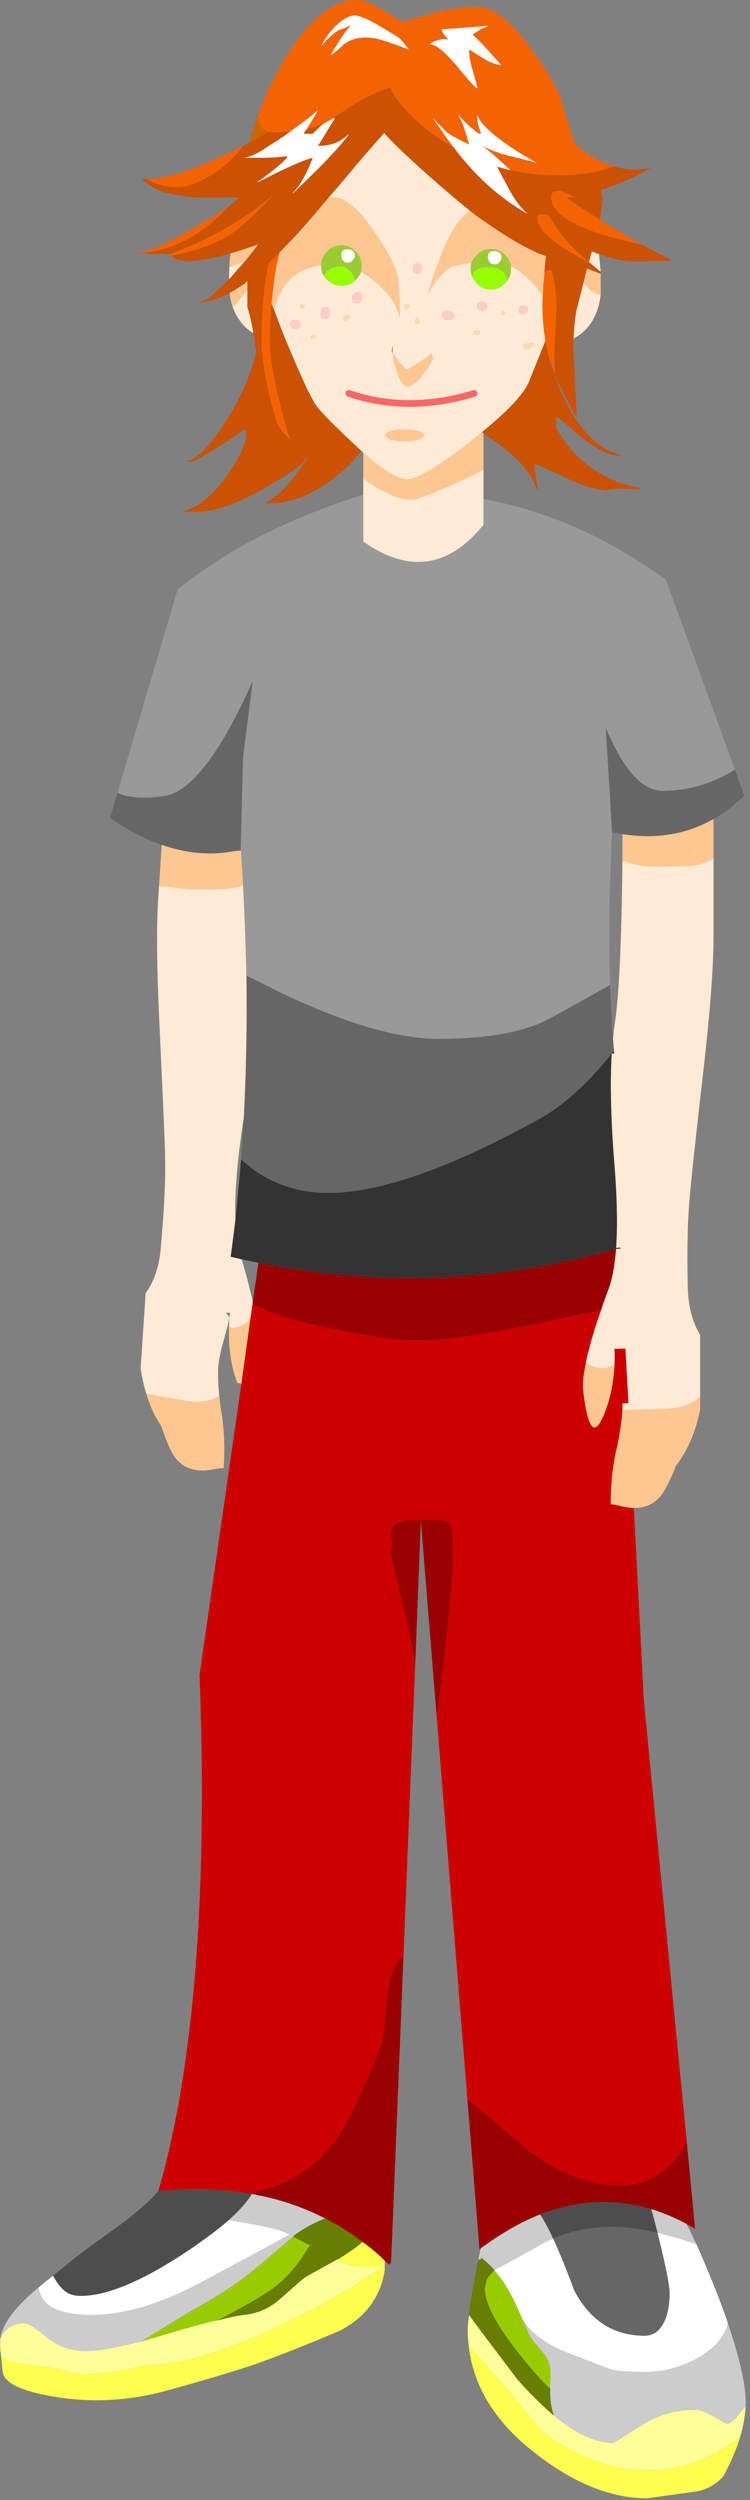 
<svg xmlns="http://www.w3.org/2000/svg" version="1.1" xmlns:xlink="http://www.w3.org/1999/xlink" preserveAspectRatio="none" x="0px" y="0px" width="112px" height="373px" viewBox="0 0 112 373">
<rect x="0" y="0" width="112" height="373" fill="#808080" stroke="none"/>
<defs>
<g id="Layer0_0_FILL">
<path fill="#990000" stroke="none" d="
M 471.35 318.4
Q 471.207 318.779 471.05 319.15 468.475 325.936 466.2 330.25 463.15 336.15 457.9 339 455.1 340.55 452 341
L 452 341.05 452.05 341.4
Q 452.25 341.4 452.5 341.5 453.95 341.75 455.4 342.15 459.25 343.2 462.75 345 463.7 345.5 464.7 346.05 465.35 346.45 466.05 346.9 467.2 347.65 468.35 348.5 469.3 349.2 470.25 350 470.95 350.6 471.65 351.3 471.85 351.45 472.05 351.65 472.2 351.8 472.3 351.9
L 472.6 351.6 474.45 305.9
Q 472.5 307.5 472.15 311 471.85 313.65 471.35 318.4
M 506.85 200.3
L 506.85 200.15
Q 506.5 200.25 506.2 200.35
L 506.85 200.3
M 484 327.2
L 485.8 349.6
Q 485.9 349.5 486 349.45 486.25 349.25 486.5 349.1 490.7 346.05 494.85 344.4 503.2 341.15 511.45 343.6 514.05 344.4 516.7 345.8 517.35 346.15 518 346.55
L 516.75 333.55
Q 515.75 335.3 515.4 335.7 512 340.05 506.95 340.05 500 340.05 492.95 334.75 487.7 330.15 484 327.2
M 481.05 241
Q 480.65 240.75 477.55 240.75 477.4 240.75 477.25 240.75 477.15 240.75 477.05 240.75
L 477.05 240.9 479.4 269.95
Q 480 266.25 480.6 260.85 481.8 250.15 481.8 246.5 481.8 245.95 481.8 245.5 481.8 244.65 481.8 244 481.8 241.45 481.05 241
M 472.85 244.45
Q 472.55 245 472.55 245.75 472.55 245.8 474.35 253.45 475.55 258.8 476.15 262.05 476.15 262.2 476.2 262.35
L 477.05 240.9 476.95 240.75
Q 474.7 240.8 474.05 241 472.55 241.45 472.55 243.25
L 472.85 244.45
M 451.9 208.6
Q 451.95 208.65 452.05 208.7 452.3 208.8 452.6 208.95 456.7 210.8 464 212.3 472.6 214 476.05 214 482.75 214 495.35 211.3 500.4 210.2 503.95 209.5 504.45 208 505.05 206.4 505.9 204.15 506.2 200.35 479.65 207.85 452.8 202.4
L 451.95 208.25 451.9 208.6 Z"/>

<path fill="#CC0000" stroke="none" d="
M 452.05 208.7
Q 451.95 208.65 451.9 208.6
L 451.6 210.7 450.25 220.45 444 263.9
Q 445.207 296.229 442.2 319.15 440.63 331.36 437.85 340.9 441.05 340.6 444.05 340.65 444.2 340.6 444.4 340.65 447.6 340.7 450.6 341.15 451.2 341.2 451.8 341.35 451.9 341.35 452.05 341.4
L 452 341.05 452 341
Q 455.1 340.55 457.9 339 463.15 336.15 466.2 330.25 468.475 325.936 471.05 319.15 471.207 318.779 471.35 318.4 471.85 313.65 472.15 311 472.5 307.5 474.45 305.9
L 476.2 262.35
Q 476.15 262.2 476.15 262.05 475.55 258.8 474.35 253.45 472.55 245.8 472.55 245.75 472.55 245 472.85 244.45
L 472.55 243.25
Q 472.55 241.45 474.05 241 474.7 240.8 476.95 240.75
L 477.05 240.9 477.05 240.75
Q 477.15 240.75 477.25 240.75 477.4 240.75 477.55 240.75 480.65 240.75 481.05 241 481.8 241.45 481.8 244 481.8 244.65 481.8 245.5 481.8 245.95 481.8 246.5 481.8 250.15 480.6 260.85 480 266.25 479.4 269.95
L 484 327.2
Q 487.7 330.15 492.95 334.75 500 340.05 506.95 340.05 512 340.05 515.4 335.7 515.75 335.3 516.75 333.55
L 510.35 267.75 508.85 239
Q 508.15 239 507.05 238.75 506 238.45 505.4 238.45 505.4 233.85 506.3 230.05 507 226.85 507.15 224.35 507.15 223.85 507.15 223.4
L 508.05 223.35 507.6 215.2 505.95 215.25
Q 505.95 215.5 506 215.9 506 216.9 505.95 217.9 505.7 222.25 504.15 225.6 502.25 229.7 501.3 221.6 501.1 220.05 501.7 217.3 501.85 216.5 502.1 215.55 502.8 212.75 503.95 209.5 500.4 210.2 495.35 211.3 482.75 214 476.05 214 472.6 214 464 212.3 456.7 210.8 452.6 208.95 452.3 208.8 452.05 208.7 Z"/>

<path fill="#FEFE4E" stroke="none" d="
M 500.65 380.1
Q 495.7 377.65 494.3 375.8 492.9 373.95 489.25 369.7 485.5 365.3 484.2 364.1 485.25 373.15 494.1 380 502.7 386.75 510.85 386.75
L 518.05 385.75
Q 520.35 385.45 522.2 383.5 524 380.2 524.85 377.2 524.05 378.6 519.75 380.6 515.45 382.6 510.5 382.55 505.55 382.5 500.65 380.1
M 470.25 350
Q 469.3 349.2 468.35 348.5 467 349.65 465.05 350.85 464.7 351.05 464.4 351.2 467.85 352.8 471.65 351.95
L 471.65 351.3
Q 470.95 350.6 470.25 350
M 414.35 365.4
Q 414.4 366.3 414.6 367.9 414.9 370.45 422.95 371.7 431 372.9 439.05 370.7 447.05 368.5 452 366.85 456.9 365.15 464.95 361.75 470.7 358.75 471.65 352.75
L 471.65 351.95
Q 465.65 356.3 456.55 360.7 443.8 366.85 436.05 366.85 427.9 368.8 425.05 368 422.15 367.15 417.55 366.65 415.1 366.4 414.35 365.4 Z"/>

<path fill="#99CC00" stroke="none" d="
M 490.3 356
Q 489.25 354.1 488.05 352.75 487.4 353.35 487.1 353.75
L 486.85 354.25
Q 486.75 354.7 486.6 355.4 486.6 358.7 491.45 364.85 494.6 368.85 496.35 370.4 496.35 369.5 496.4 368.4 496.5 366.35 495.25 364.95 493.5 362.95 493.3 362.5 492.65 360.95 492.1 359.75 490.95 357.1 490.3 356
M 460.55 348.8
Q 460.5 348.9 460.45 349 460.6 349.1 460.75 349.2
L 460.55 348.8
M 443.95 358.1
Q 439.8 360.5 435.3 363.35 436.9 362.9 438.75 362.35 443.6 360.9 446.65 360.2
L 446.7 360.2
Q 452.65 357.1 455 355.4 458.05 353.15 460.45 349 459.05 348.25 458.05 347.75
L 458.15 347.5
Q 458.05 347.6 457.95 347.7 453.75 351.35 451.05 353.5 448.55 355.5 443.95 358.1 Z"/>

<path fill="#CCCCCC" stroke="none" d="
M 525.4 370.25
Q 524.85 366.35 522.9 360.65 522 363.95 517.95 366.05 514.35 367.9 510.45 367.9 506.9 367.9 505.4 367.5 504.9 367.35 500.3 365.55 497.35 364.45 495.75 363.45 493.15 361.8 492.1 359.75 492.65 360.95 493.3 362.5 493.5 362.95 495.25 364.95 496.5 366.35 496.4 368.4 496.35 369.5 496.35 370.4 496.35 371.65 496.45 372.5 496.6 373.5 496.9 374.4 501.85 378.5 505.8 378.5 505.9 378.5 509.7 376.05 513.5 373.55 518.05 373.55 519.05 373.55 520.85 374.6 522.65 375.65 522.7 375.65 523.4 375.65 524.4 374.4 524.85 373.85 525.55 372.95 525.55 372.75 525.55 372.55 525.55 371.35 525.4 370.25
M 516.7 345.8
Q 514.05 344.4 511.45 343.6 511.85 345 512.4 347.15 515 347.75 518.2 348.85 517.35 347 516.7 345.8
M 485.65 351
L 485.8 351.15
Q 486.05 351.15 486.05 350.85 487.1 351.65 488.05 352.7 490.8 351.25 495.25 348.75 496 348.35 496.8 348 495.75 345.7 494.85 344.4 490.7 346.05 486.5 349.1 486.25 349.25 486 349.45 485.85 350.05 485.65 351
M 451.8 341.35
Q 450.75 343.1 448.35 345.25 453.55 346.1 455.9 346.75 456.35 346.9 457.45 347.4 448.7 352.15 443.9 354.7 435.05 359.4 427.65 359.4 425.05 359.4 423.1 358.75 420.4 357.85 419.95 355.3 417.25 357.5 415.7 359.65 414.45 361.4 414.25 362.95 415.3 360.65 417.85 360.65 418.7 360.65 421.2 362.75 423.75 364.8 427.05 364.8 429.7 364.8 435.3 363.35 439.8 360.5 443.95 358.1 448.55 355.5 451.05 353.5 453.75 351.35 457.95 347.7 458.05 347.6 458.15 347.5 460.3 345.95 462.75 345 459.25 343.2 455.4 342.15 453.95 341.75 452.5 341.5 452.25 341.4 452.05 341.4 451.9 341.35 451.8 341.35 Z"/>

<path fill="#666666" stroke="none" d="
M 514.2 356.15
Q 514.2 354.75 513.05 349.85 512.7 348.35 512.4 347.15 508.65 346.25 505.95 346.25 500.75 346.25 496.8 348 498.2 351 499.95 355.75 503.5 362.5 510.45 362.5 512.4 362.5 513.4 360.4 514.2 358.7 514.2 356.15
M 449.15 141
Q 449.65 140.85 450.15 140.75
L 450.5 126.9 451.95 115.6
Q 444.7 131.75 438.85 132.75 437.25 133 435.65 133 433.25 133 431.75 132.3
L 430.65 136.05
Q 434 138.35 437.25 139.65 437.8 139.85 438.35 140.05 443.85 142 449.15 141
M 505.75 168.9
Q 505.45 165 505.3 160.95 496.2 166.1 494.75 166.7 489.15 169 479.65 169 470.65 169 456.2 162.15 453.65 160.85 451.6 159.85 451.25 159.7 451 159.55 451.15 170.45 450.6 180.85 450.4 183.95 450.2 187 451.1 187.75 452.1 188.55 457.1 192 463.15 192 474.7 192 494.65 181 500.05 178.05 505.55 171.2 505.7 171 505.9 170.8 505.8 169.85 505.75 168.9
M 525.35 132.7
L 523.95 128.85
Q 518.8 132 513.15 132 508.6 132 504.65 122.55
L 505.6 138.15
Q 506.4 138.3 507.15 138.45 514.7 139.65 520.75 136.2 523.15 134.85 525.35 132.7 Z"/>

<path fill="#FFFFFF" stroke="none" d="
M 520.5 354.25
Q 519.2 351.05 518.2 348.85 515 347.75 512.4 347.15 512.7 348.35 513.05 349.85 514.2 354.75 514.2 356.15 514.2 358.7 513.4 360.4 512.4 362.5 510.45 362.5 503.5 362.5 499.95 355.75 498.2 351 496.8 348 496 348.35 495.25 348.75 490.8 351.25 488.05 352.7
L 488.05 352.75
Q 489.25 354.1 490.3 356 490.95 357.1 492.1 359.75 493.15 361.8 495.75 363.45 497.35 364.45 500.3 365.55 504.9 367.35 505.4 367.5 506.9 367.9 510.45 367.9 514.35 367.9 517.95 366.05 522 363.95 522.9 360.65 522.85 360.55 522.85 360.45 521.85 357.55 520.5 354.25
M 427.65 359.4
Q 435.05 359.4 443.9 354.7 448.7 352.15 457.45 347.4 456.35 346.9 455.9 346.75 453.55 346.1 448.35 345.25 445.65 347.6 441.3 350.45 431.9 356.55 426.25 356.55 424.9 356.55 424.05 355.95 423.1 355.3 422.15 353.6 422.15 353.55 422.1 353.55 421.4 354.1 420.55 354.8 420.25 355.05 419.95 355.3 420.4 357.85 423.1 358.75 425.05 359.4 427.65 359.4 Z"/>

<path fill="#4D4D4D" stroke="none" d="
M 511.45 343.6
Q 503.2 341.15 494.85 344.4 495.75 345.7 496.8 348 500.75 346.25 505.95 346.25 508.65 346.25 512.4 347.15 511.85 345 511.45 343.6
M 448.35 345.25
Q 450.75 343.1 451.8 341.35 451.2 341.2 450.6 341.15 447.6 340.7 444.4 340.65 444.2 340.6 444.05 340.65 441.05 340.6 437.85 340.9 435.8 343.25 432 346.05 427.45 349.3 425.45 350.85 424.15 351.9 422.1 353.55 422.15 353.55 422.15 353.6 423.1 355.3 424.05 355.95 424.9 356.55 426.25 356.55 431.9 356.55 441.3 350.45 445.65 347.6 448.35 345.25 Z"/>

<path fill="#FEC792" stroke="none" d="
M 514.8 233.55
Q 514.95 233.15 515.1 232.75 517.7 229.45 518.75 224.35
L 518.75 222.4
Q 517.45 223.6 515.3 224.05 514.6 224.2 507.15 224.35 507 226.85 506.3 230.05 505.4 233.85 505.4 238.45 506 238.45 507.05 238.75 508.15 239 508.85 239 511.75 239 513.25 236.65 513.95 235.55 514.8 233.55
M 502.35 217.7
Q 502 217.55 501.7 217.3 501.1 220.05 501.3 221.6 502.25 229.7 504.15 225.6 505.7 222.25 505.95 217.9
L 505.4 217.85
Q 504.1 218.55 502.35 217.7
M 447.6 233.05
Q 447.9 228.45 447.25 224.65 447.05 223.4 446.95 222.3 446.15 222.7 445.85 222.8 444.75 223.2 443.2 223.2 438.85 222.5 436.05 221.95 436.85 224.7 438.3 226.8 438.4 227.15 438.55 227.5 439.25 229.6 439.9 230.75 441.2 233.2 444.1 233.4 444.8 233.45 445.9 233.25 447 233.05 447.6 233.05
M 451.6 210.7
Q 451.3 211.05 450.95 211.35 449.75 212.3 448.4 212.05 448.25 216.7 449.65 220.35
L 450.25 220.45 451.6 210.7
M 450.5 146.05
Q 450.35 143.5 450.2 140.95
L 449.15 141
Q 443.85 142 438.35 140.05
L 437.95 146.2
Q 438.65 146.25 439.45 146.35 442.35 146.7 443.45 146.7 447.55 146.7 448.6 146.55 449.6 146.4 450.5 146.05
M 507.15 138.45
Q 507.15 140.5 507.15 142.4 507.75 142.6 508.15 142.75 510.05 143.3 512.6 143.3 516.85 143.3 517.75 143.15 519.35 142.9 520.75 142.1
L 520.75 136.2
Q 514.7 139.65 507.15 138.45 Z"/>

<path fill="#FFFF99" stroke="none" d="
M 484.05 361.55
Q 484.05 362.85 484.2 364.1 485.5 365.3 489.25 369.7 492.9 373.95 494.3 375.8 495.7 377.65 500.65 380.1 505.55 382.5 510.5 382.55 515.45 382.6 519.75 380.6 524.05 378.6 524.85 377.2 525.45 374.95 525.55 372.95 524.85 373.85 524.4 374.4 523.4 375.65 522.7 375.65 522.65 375.65 520.85 374.6 519.05 373.55 518.05 373.55 513.5 373.55 509.7 376.05 505.9 378.5 505.8 378.5 501.85 378.5 496.9 374.4 494.35 372.25 491.5 369.05 485.2 360.75 484.25 359.4 484.05 360.85 484.05 361.55
M 435.3 363.35
Q 429.7 364.8 427.05 364.8 423.75 364.8 421.2 362.75 418.7 360.65 417.85 360.65 415.3 360.65 414.25 362.95 414.2 363.1 414.25 363.25 414.2 363.6 414.25 364.5 414.25 364.8 414.35 365.4 415.1 366.4 417.55 366.65 422.15 367.15 425.05 368 427.9 368.8 436.05 366.85 443.8 366.85 456.55 360.7 465.65 356.3 471.65 351.95 467.85 352.8 464.4 351.2 461.55 352.75 459.8 353.75 459.5 353.9 456.1 356.95 453.7 359.1 450.55 359.4 449.25 359.55 446.7 360.2
L 446.65 360.2
Q 443.6 360.9 438.75 362.35 436.9 362.9 435.3 363.35 Z"/>

<path fill="#667E01" stroke="none" d="
M 485.8 351.15
L 485.5 351.6
Q 485.3 352.7 485.05 354.2 485 354.3 485 354.5 484.95 354.7 484.9 354.9 484.45 357.5 484.25 359.2 484.25 359.3 484.25 359.4 485.2 360.75 491.5 369.05 494.35 372.25 496.9 374.4 496.6 373.5 496.45 372.5 496.35 371.65 496.35 370.4 494.6 368.85 491.45 364.85 486.6 358.7 486.6 355.4 486.75 354.7 486.85 354.25
L 487.1 353.75
Q 487.4 353.35 488.05 352.75
L 488.05 352.7
Q 487.1 351.65 486.05 350.85 486.05 351.15 485.8 351.15
M 464.7 346.05
Q 463.7 345.5 462.75 345 460.3 345.95 458.15 347.5
L 458.05 347.75
Q 459.05 348.25 460.45 349 460.5 348.9 460.55 348.8
L 460.75 349.2
Q 460.6 349.1 460.45 349 458.05 353.15 455 355.4 452.65 357.1 446.7 360.2 449.25 359.55 450.55 359.4 453.7 359.1 456.1 356.95 459.5 353.9 459.8 353.75 461.55 352.75 464.4 351.2 464.7 351.05 465.05 350.85 467 349.65 468.35 348.5 467.2 347.65 466.05 346.9 465.35 346.45 464.7 346.05 Z"/>

<path fill="#FFEAD5" stroke="none" d="
M 450.5 146.05
Q 449.6 146.4 448.6 146.55 447.55 146.7 443.45 146.7 442.35 146.7 439.45 146.35 438.65 146.25 437.95 146.2
L 437.85 147.75
Q 437.4 154 438 166.65 438.6 179.3 438.8 184.45 438.95 189.5 438.75 192.4 438.65 195.25 438.25 199.75 437.95 204.2 435.95 206.95
L 435.2 218.15
Q 435.5 220.2 436.05 221.95 438.85 222.5 443.2 223.2 444.75 223.2 445.85 222.8 446.15 222.7 446.95 222.3 446.7 219.9 446.8 217.95 446.9 216.35 447.7 213.65 447.95 212.7 448.15 212 448.35 211.1 448.45 210.55 448.2 210.15 447.9 209.85
L 448.55 209.9
Q 448.55 210.15 448.45 210.55 448.4 211.3 448.4 212.05 449.75 212.3 450.95 211.35 451.3 211.05 451.6 210.7
L 451.9 208.6 451.95 208.25
Q 451.3 205.3 450.3 201.9 449.55 201.7 448.8 201.55 448.7 201.5 448.65 201.5 448.7 201.15 448.75 200.8 449.05 198.45 449.35 196.1 449.15 190.85 450.35 182.45 450.45 181.65 450.6 180.85 451.15 170.45 451 159.55 450.85 152.9 450.5 146.05
M 508.15 142.75
Q 507.75 142.6 507.15 142.4 506.95 160.8 506 166.8 505.85 167.8 505.75 168.9 505.8 169.85 505.9 170.8 505.9 171 505.9 171.2
L 505.55 171.2
Q 505.15 177.8 505.95 187.7 506.55 195.25 506.2 200.2
L 506.85 200.15 506.85 200.3 506.2 200.35
Q 505.9 204.15 505.05 206.4 504.45 208 503.95 209.5 502.8 212.75 502.1 215.55 501.85 216.5 501.7 217.3 502 217.55 502.35 217.7 504.1 218.55 505.4 217.85
L 505.95 217.9
Q 506 216.9 506 215.9 505.95 215.5 505.95 215.25
L 507.6 215.2 508.05 223.35 507.15 223.4
Q 507.15 223.85 507.15 224.35 514.6 224.2 515.3 224.05 517.45 223.6 518.75 222.4
L 518.75 213.15
Q 516.95 210.25 516.9 205.8 516.8 201.3 516.9 198.45 516.9 195.55 517.4 190.45 517.9 185.35 519.35 172.8 520.75 160.2 520.75 153.95
L 520.75 142.1
Q 519.35 142.9 517.75 143.15 516.85 143.3 512.6 143.3 510.05 143.3 508.15 142.75 Z"/>

<path fill="#333333" stroke="none" d="
M 505.55 171.2
Q 500.05 178.05 494.65 181 474.7 192 463.15 192 457.1 192 452.1 188.55 451.1 187.75 450.2 187 449.8 191.6 449.35 196.1 449.05 198.45 448.75 200.8 448.7 201.15 448.65 201.5 448.7 201.5 448.8 201.55 449.55 201.7 450.3 201.9 451.5 202.15 452.75 202.4
L 452.8 202.4
Q 479.65 207.85 506.2 200.35 506.5 200.25 506.85 200.15
L 506.2 200.2
Q 506.55 195.25 505.95 187.7 505.15 177.8 505.55 171.2
M 505.55 171.2
L 505.9 171.2
Q 505.9 171 505.9 170.8 505.7 171 505.55 171.2 Z"/>

<path fill="#999999" stroke="none" d="
M 486.4 88.45
L 486.4 92.3
Q 478.6 101.95 468.45 94.8
L 468.45 87.8
Q 451.5 93.15 440.7 102
L 431.75 132.3
Q 433.25 133 435.65 133 437.25 133 438.85 132.75 444.7 131.75 451.95 115.6
L 450.5 126.9 450.15 140.75
Q 450.15 140.85 450.2 140.95 450.35 143.5 450.5 146.05 450.85 152.9 451 159.55 451.25 159.7 451.6 159.85 453.65 160.85 456.2 162.15 470.65 169 479.65 169 489.15 169 494.75 166.7 496.2 166.1 505.3 160.95 505 151.65 505.45 141.7 505.5 139.9 505.6 138.15
L 504.65 122.55
Q 508.6 132 513.15 132 518.8 132 523.95 128.85
L 513.65 100.5
Q 500.75 91.1 486.4 88.45 Z"/>
</g>

<g id="Layer0_0_MEMBER_0_FILL">
<path fill="#FEC792" stroke="none" d="
M 486.4 84.1
L 486.4 77.8
Q 475.05 65.45 468.6 79.9 468.5 80.05 468.45 80.2
L 468.45 85.4
Q 468.85 85.7 469.35 86.05 473.25 88.55 475.5 88.55 476.65 88.55 481.55 86.4 484.15 85.25 486.4 84.1 Z"/>

<path fill="#FFEAD5" stroke="none" d="
M 486.4 92.3
L 486.4 84.1
Q 484.15 85.25 481.55 86.4 476.65 88.55 475.5 88.55 473.25 88.55 469.35 86.05 468.85 85.7 468.45 85.4
L 468.45 94.8
Q 478.6 101.95 486.4 92.3 Z"/>
</g>

<g id="Layer0_0_MEMBER_0_MEMBER_0_FILL">
<path fill="#F46302" stroke="none" d="
M 453.8 56.15
Q 453.6 57.7 453.45 59.35 453.25 62.25 453.25 65.1 453.25 67.55 454.25 72.3 454.9 74.9 455.55 77.15 456.4 78.65 457.55 79.6 456.5 76.45 455.55 72.3 454.5 67.55 454.5 65.1 454.5 62.25 454.75 59.35 454.9 57.7 455.1 56.15 455.5 53.15 456 51.6 455.1 52.45 454.3 53.25 454.05 54.45 453.8 56.15
M 434.95 51.65
L 434.95 51.75
Q 438.8 51.55 442.1 49.75 445.2 48.15 448.5 44.65 446.85 45.9 443.2 47.95 437.35 51.4 434.95 51.65
M 449.1 48.65
Q 451.2 47.2 455.1 43 448.75 48.45 439.65 51.9 439.7 52.05 439.8 52.15 445.65 51.05 449.1 48.65
M 450.5 35.75
Q 450 36.05 449.5 36.25 440.95 40.55 436.4 40.7
L 436.4 40.9
Q 438.5 41.95 440.65 41.95 442.3 41.95 444.45 40.85 446.5 39.85 448.3 38.2 449.65 37 450.5 35.75
M 497.3 59.15
Q 497.2 56.35 496.5 54.2 495.9 54.35 495.5 54.7 495.45 55.55 495.35 56.45 495.3 57.6 495.25 58.3 495.2 58.95 495.2 59.2 495.2 62.3 495.65 64.85 495.9 66.6 496.4 68.1
L 496.55 68.05
Q 496.75 68.85 496.95 69.6
L 497.1 69.55
Q 496.9 67.6 497.1 64.3 497.3 60.35 497.3 59.15
M 497.65 42.45
Q 497.05 42.45 496.75 42.7 496.5 42.95 496.5 43.35 496.5 46.8 505 49.25 507.35 49.95 510.05 50.5 508.35 49.5 506.05 48.15 504.8 47.4 503.75 46.75 500.05 44.45 498.8 43.5 499.4 43.45 500.05 43.35 499.6 43.2 499.05 42.95 498.05 42.45 497.65 42.45
M 496 46
L 494.7 46
Q 494.65 46 494.55 46.05 494.45 46.15 494.45 46.55 494.45 48.95 500.8 52.45 501.5 52.85 502.15 53.2
L 502.15 53.1
Q 500.75 51.9 499.9 51.1 497.8 48.95 496.75 47.05 496.1 46.2 496 46
M 500.1 35.5
Q 499 32.3 498.1 29.2 497.15 26.15 493 20.55 488.7 15 485.5 15 482.3 15 478.3 16.1 475.5 16.85 474.35 17.3 473.1 16.6 471.5 15.6 469 14 467.3 14 464.45 14 461.45 16.75 458.85 19.1 456.4 23.3 454.25 27 452.7 31.25 452.65 31.3 452.65 31.4 452.75 32 452.95 32.45 453.45 33.4 454.4 33.65 454.75 33.75 455.15 33.75 456.4 33.75 457.55 33.6 460.1 31.85 461.7 30.4 461.35 31.1 460.7 32.1 460.25 32.85 460 33.3 460.35 33.2 460.7 33.1 461.6 32.9 462.5 32.45 463.25 32.1 464 31.6 464.25 31.45 464.5 31.25 465.5 30.6 467.25 29.45 469.5 28.1 472.45 27.05 473.15 28.65 475.05 30.7 477.3 33.05 480.25 35 481.15 35.6 482.05 36.1 481.45 35.3 480.8 34.45 479.15 32.05 478.85 31.65 480 32.8 480.95 33.75 481.7 34.35 484.25 35.55 483.8 33.9 483.3 32.5 483.05 31.95 482.6 31 482.95 31.5 483.65 32.2 484.95 33.45 485.75 33.95
L 486.05 33.95
Q 485.7 33 485.7 32.9 485.5 32.35 485.5 31.95
L 485.5 31.15
Q 485.9 32.55 488.8 34.75 491.25 36.6 494.45 38.35 494.15 38.2 490.6 37.35 488.05 36.75 486.25 35.75 487.3 36.5 490.45 39.4 493.65 40.15 497.15 40.15 502.05 40.15 504.75 39.2 505.35 39.05 505.85 38.8 505.2 38.6 504.55 38.35 502.15 37.35 500.1 35.5
M 487 17.85
L 487.05 17.95
Q 486.25 18.15 485.6 18.6 484.9 19.1 484.75 19.1 484.9 19.25 486.35 20.7 486.85 21.25 489.05 23.7 488.05 23.7 486.35 22.7 484.65 21.6 484.25 21.4 484.25 22.45 484.6 23.85 484.85 24.7 485.5 27.05
L 485.4 27.2
Q 484.8 26.65 483.8 25.5 482.15 23.5 481.9 23.25 479.55 20.55 478.35 20.65 478.7 20.2 479.6 20 480.4 19.75 481.15 19.9 480.75 19.45 480.45 19.05 480.15 18.6 480.15 18.35 480.4 18.35 480.65 18.35 481.75 18.25 483.95 18.1 485.95 17.95 487 17.85
M 467.2 16.3
Q 467.95 16.3 469.95 17.35 471.05 17.95 473.4 19.4 473.5 19.45 473.6 19.55 473.9 19.7 474.05 19.9 474.45 20.3 475.25 21.4 472.9 20.5 471.9 20.2 470.25 19.6 468.85 19.6 466.8 19.6 465.45 20.7 464.4 21.75 463.55 22.25 464 21.45 464.8 20.2 465.85 18.55 466.55 17.85
L 466.3 17.85
Q 465.9 18.15 465.45 18.25
L 464.8 18.5
Q 463.9 18.95 462.15 20.9 462.95 19.25 464.3 17.9 465.95 16.3 467.2 16.3 Z"/>

<path fill="#FFEAD5" stroke="none" d="
M 448.95 59.8
Q 449.3 60.85 449.95 61.75 450.8 63 452.05 63.7 451.6 61.15 451.15 59.85
L 451.15 57.25
Q 450.8 57.7 450.2 58.4 449.55 59.25 448.95 59.8
M 449.15 53.6
Q 448.8 53.75 448.45 53.8 448.45 54 448.45 54.2 448.4 54.8 448.4 55.55
L 448.55 55.55
Q 448.95 55.05 449.95 53.9 450.3 53.55 450.6 53.2 450.05 53.35 449.15 53.6
M 490.5 53.7
Q 490.5 53.9 490.5 54.15 490.5 54.25 490.5 54.4 490.45 55.2 489.95 55.85 489.8 56.1 489.6 56.3 488.7 57.2 487.5 57.2 486.25 57.2 485.4 56.3 484.95 55.85 484.7 55.25 484.5 54.75 484.5 54.15 484.5 53.95 484.5 53.75 484.55 53.5 484.6 53.25 482.5 53.4 481.45 53.9 479.9 54.75 478.1 57.85 478.65 55.95 479.1 54.7 479.35 53.9 479.85 52.7 481.3 48.6 483.2 46.5 483.8 45.9 484.4 45.45 482.25 43.75 478.55 40.5 473.75 36.25 471.8 34.1 471.75 34.05 471.7 33.95
L 471.55 33.85
Q 469.45 36.2 466.65 39.5 464.8 41.75 463.25 43.5 463.45 43.5 463.65 43.5 466.3 43.1 469.9 48.3 473.55 53.5 473.7 56 473.9 58.45 473.9 61.5 473.45 59 471 56.7 469.6 55.35 468.1 54.55 467.9 55.2 467.3 55.75 467.3 55.85 467.2 55.9 466.35 56.65 465.2 56.65 463.95 56.65 463.05 55.75 462.8 55.5 462.6 55.2 462.15 54.5 462.15 53.65
L 462.15 53.55
Q 459.7 53.9 458.05 55.2 456.1 56.8 455.1 60.15 455.8 62.1 456.9 64.8 460.35 73.15 461.55 74.7 462.75 76.25 467.8 80.95 467.95 81.1 468.15 81.25 472.95 85.55 475.05 85.5 477.25 85.45 484.6 79.75 485.45 79.1 486.15 78.5 492.05 73.7 493.2 70.95 494.25 68.35 495.65 64.85 495.2 62.3 495.2 59.2 495.2 58.95 495.25 58.3 494.85 57.4 494.35 56.85 492.6 55.05 491.7 54.4 490.75 53.75 490.5 53.7
M 486.2 59
Q 486.95 59.05 486.95 59.65 486.95 60.4 486.2 60.4 485.75 60.4 485.55 60.05
L 485.45 59.65
Q 485.45 59 486.2 59
M 489.05 60.65
Q 489.15 60.5 489.3 60.4 489.55 60.5 489.65 60.75 489.55 61 489.3 61.05 489.1 61 488.95 60.85 488.95 60.75 489.05 60.65
M 492 60.85
Q 491.85 60.75 491.75 60.7 491.75 60.65 491.7 60.55 491.65 60.4 491.65 60.15 491.65 59.65 492.35 59.6 493 59.55 493 60.2 493 60.45 492.85 60.65 492.65 60.9 492.35 60.9 492.1 60.9 492 60.85
M 492.5 66
Q 492.5 65.95 492.45 65.75 492.35 65.6 492.35 65.5 492.55 65.3 493 65.25 493.4 65.15 493.7 65.15
L 493.8 65.15
Q 493.85 65.15 493.85 65.45 493.85 65.9 492.95 66.1
L 492.5 66
M 476.5 54.85
Q 476.05 54.85 475.9 54.5 475.85 54.4 475.85 54.05 475.85 53.35 476.55 53.35 477.2 53.35 477.2 54.05 477.2 54.85 476.5 54.85
M 480.3 61.4
Q 480.25 61.25 480.25 61 480.25 60.3 481.1 60.4 481.95 60.45 481.95 61.05 481.95 61.75 481.1 61.75 480.5 61.75 480.3 61.4
M 466.8 58.4
Q 466.8 57.7 467.55 57.6 468.3 57.45 468.3 58.25 468.3 58.5 468.2 58.75 467.95 59.2 467.45 59.2 467.2 59.2 467.1 59.15 467 59.05 466.9 59
L 466.85 58.85
Q 466.8 58.65 466.8 58.4
M 466.4 61
Q 466.45 61 466.45 61.25 466.45 61.3 466.25 61.6 465.95 61.85 465.8 61.9 465.65 61.85 465.55 61.8 465.45 61.8 465.45 61.5 465.45 61.1 465.85 61 465.95 61 466.3 61
L 466.4 61
M 474.85 60.2
Q 474.7 60.15 474.6 60.15 474.55 60.1 474.55 59.85 474.55 59.5 474.75 59.4 475 59.35 475.25 59.5
L 475.3 59.45
Q 475.35 59.45 475.35 59.7 475.35 59.85 474.85 60.2
M 472.85 66.7
Q 473.1 67.1 473.7 67.85 474.8 69.1 475 69.1 475.3 69.1 476.8 68.05 478.1 67.25 478.6 66.75 478.6 66.85 478.7 67.05 478.85 67.2 478.85 67.6 478.35 68.6 477.55 69.6 476.1 71.65 475 71.65 474.2 71.65 473.4 69.25 472.9 67.8 472.85 66.7 472.7 66.45 472.7 66.4 472.7 66.05 472.85 65.7
L 472.9 65.65
Q 472.8 66.1 472.85 66.7
M 485.15 63.3
Q 485.25 63.25 485.6 63.25 485.9 63.35 485.95 63.6 485.9 63.75 485.85 63.8 485.75 63.95 485.45 63.95
L 485.1 63.8
Q 485.05 63.85 485 63.85 484.95 63.85 484.95 63.6 484.95 63.3 485.15 63.3
M 476.85 62.25
L 476.7 62.3
Q 476.65 62.4 476.5 62.4
L 476.3 62.3
Q 476.2 62.2 476.2 61.95 476.2 61.5 476.5 61.4 476.85 61.65 476.85 62.25
M 466.3 72.7
Q 475.15 75.7 485 72.7 475.15 75.7 466.3 72.7
M 459.7 59.7
Q 459.65 60 459.4 60 459.2 60 459.15 60 459.05 60 459.05 59.7 459.05 59.45 459.2 59.4 459.35 59.35 459.4 59.35 459.7 59.5 459.7 59.7
M 462.8 61.55
Q 462.5 61.55 462.4 61.5 462.3 61.45 462.15 61.35 462.1 61.15 462.1 60.75 462.1 59.85 462.8 59.85 463.45 59.85 463.45 60.75 463.45 61 463.35 61.25 463.15 61.55 462.8 61.55
M 460.9 64.6
Q 460.7 64.5 460.6 64.35 460.85 63.95 461.1 63.95 461.35 64 461.4 64.25 461.4 64.35 461.2 64.45 461 64.6 460.9 64.6
M 459.05 62.35
Q 459.05 63.05 458.35 63.05 457.8 63.05 457.6 62.75 457.55 62.6 457.55 62.35 457.55 61.65 458.35 61.75 459.05 61.8 459.05 62.35
M 476.7 78.3
Q 477.55 78.6 477.55 78.95 477.55 79.3 476.7 79.6 475.85 79.85 474.6 79.85 473.4 79.85 472.55 79.6 471.7 79.3 471.7 78.95 471.7 78.6 472.55 78.3 473.4 78.05 474.6 78.05 475.85 78.05 476.7 78.3
M 502.7 57.5
Q 502.15 57.2 501.35 56.1 500.85 58.1 500.3 60.2 499.95 62.05 499.85 64.5 501.3 63.8 502.35 62.35 503.6 60.55 503.9 58 503.15 57.85 502.7 57.5
M 503.65 51.9
Q 503.15 51.75 502.6 51.5 502.25 52.55 502.15 53.1 502.25 53.2 502.35 53.25 503.05 53.9 503.9 54.55 503.9 54.3 503.85 54.05 503.75 52.9 503.65 51.9 Z"/>

<path fill="#FEC792" stroke="none" d="
M 448.5 57.7
Q 448.6 58.85 448.95 59.8 449.55 59.25 450.2 58.4 450.8 57.7 451.15 57.25
L 451.15 55.9
Q 450.9 56.15 450.65 56.35 449.5 57.15 448.5 57.7
M 452.75 50.45
Q 451.85 50.75 450.75 51.15 449.6 51.5 448.6 51.8 448.6 51.9 448.6 52 448.5 52.6 448.45 53.8 448.8 53.75 449.15 53.6 450.05 53.35 450.6 53.2 451.4 52.25 452.45 50.9 452.6 50.7 452.75 50.45
M 463.25 43.5
Q 460.15 47.2 458.55 48.95 457.2 50.35 456 51.6 455.5 53.15 455.1 56.15 454.9 57.7 454.75 59.35 454.9 59.75 455.1 60.15 456.1 56.8 458.05 55.2 459.7 53.9 462.15 53.55 462.2 52.35 463.05 51.5 463.95 50.6 465.2 50.6 466.45 50.6 467.3 51.5 468.2 52.4 468.2 53.65 468.2 54.1 468.1 54.55 469.6 55.35 471 56.7 473.45 59 473.9 61.5 473.9 58.45 473.7 56 473.55 53.5 469.9 48.3 466.3 43.1 463.65 43.5 463.45 43.5 463.25 43.5
M 477.55 78.95
Q 477.55 78.6 476.7 78.3 475.85 78.05 474.6 78.05 473.4 78.05 472.55 78.3 471.7 78.6 471.7 78.95 471.7 79.3 472.55 79.6 473.4 79.85 474.6 79.85 475.85 79.85 476.7 79.6 477.55 79.3 477.55 78.95
M 473.7 67.85
Q 473.1 67.1 472.85 66.7 472.9 67.8 473.4 69.25 474.2 71.65 475 71.65 476.1 71.65 477.55 69.6 478.35 68.6 478.85 67.6 478.85 67.2 478.7 67.05 478.6 66.85 478.6 66.75 478.1 67.25 476.8 68.05 475.3 69.1 475 69.1 474.8 69.1 473.7 67.85
M 495.8 52.25
Q 495.5 52.15 495.45 52.1 491.95 50.9 485.5 46.3 485 45.95 484.4 45.45 483.8 45.9 483.2 46.5 481.3 48.6 479.85 52.7 479.35 53.9 479.1 54.7 478.65 55.95 478.1 57.85 479.9 54.75 481.45 53.9 482.5 53.4 484.6 53.25 484.85 52.55 485.4 52.05 486.25 51.15 487.5 51.15 488.7 51.15 489.6 52.05 490.35 52.75 490.5 53.7 490.75 53.75 491.7 54.4 492.6 55.05 494.35 56.85 494.85 57.4 495.25 58.3 495.3 57.6 495.35 56.45 495.45 55.55 495.5 54.7 495.6 53.4 495.7 52.4
L 495.8 52.25
M 503.65 54.75
Q 502.75 54.4 501.85 54.05 501.6 55.05 501.35 56.1 502.15 57.2 502.7 57.5 503.15 57.85 503.9 58 503.9 57.4 503.9 56.8 503.9 55.75 503.9 54.85
L 503.65 54.75 Z"/>

<path fill="#99FF00" stroke="none" d="
M 467.2 55.9
Q 467.2 55.25 466.55 54.5 465.9 53.75 465.2 53.75 464.15 53.75 463.5 54.1 462.75 54.55 462.6 55.2 462.8 55.5 463.05 55.75 463.95 56.65 465.2 56.65 466.35 56.65 467.2 55.9
M 489.2 54.4
Q 488.6 53.85 487.2 53.85 486 53.85 485.4 54.2 484.85 54.55 484.7 55.25 484.95 55.85 485.4 56.3 486.25 57.2 487.5 57.2 488.7 57.2 489.6 56.3 489.8 56.1 489.95 55.85 489.85 54.85 489.2 54.4 Z"/>

<path fill="#99CC33" stroke="none" d="
M 468.2 53.65
Q 468.2 52.4 467.3 51.5 466.45 50.6 465.2 50.6 463.95 50.6 463.05 51.5 462.2 52.35 462.15 53.55
L 462.15 53.65
Q 462.15 54.5 462.6 55.2 462.75 54.55 463.5 54.1 464.15 53.75 465.2 53.75 465.9 53.75 466.55 54.5 467.2 55.25 467.2 55.9 467.3 55.85 467.3 55.75 467.9 55.2 468.1 54.55 468.2 54.1 468.2 53.65
M 466.15 51.2
Q 467.2 51.25 467.2 52.2 467.2 52.4 466.95 52.75 466.6 53.2 466.15 53.2 465.55 53.2 465.3 52.7
L 465.15 52.2
Q 465.15 51.1 466.15 51.2
M 490.5 54.15
Q 490.5 53.9 490.5 53.7 490.35 52.75 489.6 52.05 488.7 51.15 487.5 51.15 486.25 51.15 485.4 52.05 484.85 52.55 484.6 53.25 484.55 53.5 484.5 53.75 484.5 53.95 484.5 54.15 484.5 54.75 484.7 55.25 484.85 54.55 485.4 54.2 486 53.85 487.2 53.85 488.6 53.85 489.2 54.4 489.85 54.85 489.95 55.85 490.45 55.2 490.5 54.4 490.5 54.25 490.5 54.15
M 487.05 52.4
Q 487.05 51.4 488.05 51.45 489.1 51.55 489.1 52.45 489.1 52.7 488.85 53.05 488.55 53.45 488.05 53.45 487.45 53.45 487.2 52.95 487.05 52.45 487.05 52.4 Z"/>

<path fill="#FFFFFF" stroke="none" d="
M 467.2 52.2
Q 467.2 51.25 466.15 51.2 465.15 51.1 465.15 52.2
L 465.3 52.7
Q 465.55 53.2 466.15 53.2 466.6 53.2 466.95 52.75 467.2 52.4 467.2 52.2
M 457.55 33.6
Q 457.35 33.75 457.1 33.95 455.75 34.9 454.6 35.6 452.95 36.7 452.75 36.75 452.6 36.85 452.5 36.9 451.4 37.4 450.65 37.55 452.9 37.55 453.95 37.55 455.7 37.5 457.05 37.3
L 457.05 37.55
Q 455.5 39.15 452.7 41.1
L 452.7 41.2
Q 455.65 39.7 456.75 39.2 459.65 37.85 460.9 37.55 460.2 39.35 459.55 40.5 458.85 41.85 457.9 42.8
L 457.95 42.85
Q 459.2 41.65 462 38.9 465.55 35.25 466.35 33.95 465.6 34.6 464.95 35 463.45 35.8 461.7 35.75 462.25 34.9 463.6 32.65 463.95 32.1 464.2 31.7
L 464 31.6
Q 463.25 32.1 462.5 32.45 461.85 33 460.9 33.95
L 459.65 33.95 459.65 33.75
Q 459.75 33.6 460 33.3 460.25 32.85 460.7 32.1 461.35 31.1 461.7 30.4 460.1 31.85 457.55 33.6
M 488.05 51.45
Q 487.05 51.4 487.05 52.4 487.05 52.45 487.2 52.95 487.45 53.45 488.05 53.45 488.55 53.45 488.85 53.05 489.1 52.7 489.1 52.45 489.1 51.55 488.05 51.45
M 490.4 42.55
Q 488.55 39.15 488.55 39.1
L 488.6 38.9
Q 489.5 39.2 490.45 39.4 487.3 36.5 486.25 35.75 488.05 36.75 490.6 37.35 494.15 38.2 494.45 38.35 491.25 36.6 488.8 34.75 485.9 32.55 485.5 31.15
L 485.5 31.95
Q 485.5 32.35 485.7 32.9 485.7 33 486.05 33.95
L 485.75 33.95
Q 484.95 33.45 483.65 32.2 482.95 31.5 482.6 31 483.05 31.95 483.3 32.5 483.8 33.9 484.25 35.55 481.7 34.35 480.95 33.75 480 32.8 478.85 31.65 479.15 32.05 480.8 34.45 481.45 35.3 482.05 36.1 482.85 37.2 483.6 38.05 487.65 42.85 492.85 45.85
L 492.9 45.8
Q 491.55 44.65 490.4 42.55
M 469.95 17.35
Q 467.95 16.3 467.2 16.3 465.95 16.3 464.3 17.9 462.95 19.25 462.15 20.9 463.9 18.95 464.8 18.5
L 465.45 18.25
Q 465.9 18.15 466.3 17.85
L 466.55 17.85
Q 465.85 18.55 464.8 20.2 464 21.45 463.55 22.25 464.4 21.75 465.45 20.7 466.8 19.6 468.85 19.6 470.25 19.6 471.9 20.2 472.9 20.5 475.25 21.4 474.45 20.3 474.05 19.9 473.9 19.7 473.6 19.55 473.5 19.45 473.4 19.4 471.05 17.95 469.95 17.35
M 487.05 17.95
L 487 17.85
Q 485.95 17.95 483.95 18.1 481.75 18.25 480.65 18.35 480.4 18.35 480.15 18.35 480.15 18.6 480.45 19.05 480.75 19.45 481.15 19.9 480.4 19.75 479.6 20 478.7 20.2 478.35 20.65 479.55 20.55 481.9 23.25 482.15 23.5 483.8 25.5 484.8 26.65 485.4 27.2
L 485.5 27.05
Q 484.85 24.7 484.6 23.85 484.25 22.45 484.25 21.4 484.65 21.6 486.35 22.7 488.05 23.7 489.05 23.7 486.85 21.25 486.35 20.7 484.9 19.25 484.75 19.1 484.9 19.1 485.6 18.6 486.25 18.15 487.05 17.95 Z"/>

<path fill="#CA5202" stroke="none" d="
M 434.95 51.75
L 434.95 51.65
Q 434.7 51.65 434.5 51.65 434.75 51.7 434.95 51.75
M 460 33.3
Q 459.75 33.6 459.65 33.75
L 459.65 33.95 460.9 33.95
Q 461.85 33 462.5 32.45 461.6 32.9 460.7 33.1 460.35 33.2 460 33.3
M 488.55 39.1
Q 488.55 39.15 490.4 42.55 491.55 44.65 492.9 45.8
L 492.85 45.85
Q 487.65 42.85 483.6 38.05 482.85 37.2 482.05 36.1 481.15 35.6 480.25 35 477.3 33.05 475.05 30.7 473.15 28.65 472.45 27.05 469.5 28.1 467.25 29.45 465.5 30.6 464.5 31.25 464.25 31.45 464 31.6
L 464.2 31.7
Q 463.95 32.1 463.6 32.65 462.25 34.9 461.7 35.75 463.45 35.8 464.95 35 465.6 34.6 466.35 33.95 465.55 35.25 462 38.9 459.2 41.65 457.95 42.85
L 457.9 42.8
Q 458.85 41.85 459.55 40.5 460.2 39.35 460.9 37.55 459.65 37.85 456.75 39.2 455.65 39.7 452.7 41.2
L 452.7 41.1
Q 455.5 39.15 457.05 37.55
L 457.05 37.3
Q 455.7 37.5 453.95 37.55 452.9 37.55 450.65 37.55 451.4 37.4 452.5 36.9 452.6 36.85 452.75 36.75 452.95 36.7 454.6 35.6 455.75 34.9 457.1 33.95 457.35 33.75 457.55 33.6 456.4 33.75 455.15 33.75 454.75 33.75 454.4 33.65 452.95 34.5 451.45 35.3 451.1 35.45 450.7 35.65 450.65 35.75 450.5 35.75 449.65 37 448.3 38.2 446.5 39.85 444.45 40.85 442.3 41.95 440.65 41.95 438.5 41.95 436.4 40.9
L 436.4 40.7
Q 436.15 40.7 435.95 40.7 435.6 40.7 435.3 40.65 436.1 41.5 437.8 42.35 439.55 43.15 443.7 43.5
L 449.9 43.5
Q 449.6 43.9 448.5 44.65 445.2 48.15 442.1 49.75 438.8 51.55 434.95 51.75 436.1 51.85 437.15 51.9 437.9 51.9 439.65 51.9 448.75 48.45 455.1 43 451.2 47.2 449.1 48.65 445.65 51.05 439.8 52.15 441.2 53.85 448.1 51.95 448.3 51.9 448.6 51.8 449.6 51.5 450.75 51.15 451.85 50.75 452.75 50.45 452.6 50.7 452.45 50.9 451.4 52.25 450.6 53.2 450.3 53.55 449.95 53.9 448.95 55.05 448.55 55.55 448.5 55.65 448.35 55.75 447.9 56.25 446.6 57.35
L 446.55 57.35
Q 445.3 59 443.5 59.1 445 59.15 446.75 58.5 447.55 58.2 448.5 57.7 449.5 57.15 450.65 56.35 450.9 56.15 451.15 55.9
L 451.15 57.25 451.15 59.85
Q 451.6 61.15 452.05 63.7 452.1 64.05 452.15 64.45 452.3 65.5 452.45 66.35 452.3 67.35 451.85 68.7 450.95 71.55 449.2 74.7 447.4 77.95 445.5 80.2 443.45 82.6 441.95 82.9
L 442.7 82.9
Q 442.8 82.9 442.95 82.9 443.9 82.5 446.95 80.6 450.15 78.6 450.65 78.05
L 450.9 78.05
Q 451.4 80.35 448.05 85 444.7 89.7 441.2 90.35
L 444 90.35
Q 447.7 90.25 453.7 86.85 459.7 83.4 459.85 82.4
L 460.15 82.15
Q 460.05 82.25 460 82.45
L 460 82.5
Q 459.35 83.55 457.7 85.65 456.05 87.8 453.75 89.1 458.7 89.35 463.55 85.7 465.45 84.35 466.95 82.75 467.7 81.85 468.15 81.25 467.95 81.1 467.8 80.95 462.75 76.25 461.55 74.7 460.35 73.15 456.9 64.8 455.8 62.1 455.1 60.15 454.9 59.75 454.75 59.35 454.5 62.25 454.5 65.1 454.5 67.55 455.55 72.3 456.5 76.45 457.55 79.6 456.4 78.65 455.55 77.15 454.9 74.9 454.25 72.3 453.25 67.55 453.25 65.1 453.25 62.25 453.45 59.35 453.6 57.7 453.8 56.15 454.05 54.45 454.3 53.25 455.1 52.45 456 51.6 457.2 50.35 458.55 48.95 460.15 47.2 463.25 43.5 464.8 41.75 466.65 39.5 469.45 36.2 471.55 33.85
L 471.7 33.95
Q 471.75 34.05 471.8 34.1 473.75 36.25 478.55 40.5 482.25 43.75 484.4 45.45 485 45.95 485.5 46.3 491.95 50.9 495.45 52.1 495.5 52.15 495.8 52.25
L 495.7 52.4
Q 495.6 53.4 495.5 54.7 495.9 54.35 496.5 54.2 497.2 56.35 497.3 59.15 497.3 60.35 497.1 64.3 496.9 67.6 497.1 69.55
L 496.95 69.6
Q 497 69.75 497.05 69.9 496.65 68.9 496.4 68.1 495.9 66.6 495.65 64.85 494.25 68.35 493.2 70.95 492.05 73.7 486.15 78.5 490.1 81.1 491.95 83.1 493.65 85 494.4 87.05
L 494.5 87.05
Q 494 83.55 493.95 83.2 496.15 84.05 499.9 85.85 502.6 87 504.95 87.2 505.15 86.9 507.1 86.9 508.2 86.95 509.8 87.05
L 509.85 86.8
Q 506.05 86.2 502.65 83.9 499.2 81.45 497.25 77.8
L 497.25 76.3 497.5 76.3
Q 497.85 76.5 499.2 77.65 500.7 79 501.7 79.75 505.05 82.25 507 81.95 502.9 80.85 500.05 76.3 500 76.3 500 76.25 499.95 76.2 499.95 76.15 499.45 75.4 499.05 74.6 497.95 72.55 497.2 70.4 497.15 70.3 497.15 70.25 497.15 70.105 497.1 70.05 497.152 70.103 497.2 70.2 498.25 72.65 500.1 76
L 500.35 76
Q 500.15 73.4 500 69.6 499.8 66.25 499.8 65.6 499.8 65.05 499.85 64.5 499.95 62.05 500.3 60.2 500.85 58.1 501.35 56.1 501.6 55.05 501.85 54.05 502.75 54.4 503.65 54.75
L 503.9 54.7
Q 503.9 54.65 503.9 54.55 503.05 53.9 502.35 53.25 502.25 53.2 502.15 53.1
L 502.15 53.2
Q 501.5 52.85 500.8 52.45 494.45 48.95 494.45 46.55 494.45 46.15 494.55 46.05 494.65 46 494.7 46
L 496 46
Q 496.1 46.2 496.75 47.05 497.8 48.95 499.9 51.1 500.75 51.9 502.15 53.1 502.25 52.55 502.6 51.5 503.15 51.75 503.65 51.9 507.25 53.3 510.6 52.95
L 514.15 52.95 514.2 52.8
Q 514.3 52.7 514.45 52.7 512.95 52.1 510.05 50.5 507.35 49.95 505 49.25 496.5 46.8 496.5 43.35 496.5 42.95 496.75 42.7 497.05 42.45 497.65 42.45 498.05 42.45 499.05 42.95 499.6 43.2 500.05 43.35 499.4 43.45 498.8 43.5 500.05 44.45 503.75 46.75 504.2 44.3 504.2 43.7 504.2 43.15 503.9 42.4 504.4 42.2 504.95 42 508.7 40.7 511.4 39 508.7 39.7 505.85 38.8 505.35 39.05 504.75 39.2 502.05 40.15 497.15 40.15 493.65 40.15 490.45 39.4 489.5 39.2 488.6 38.9
L 488.55 39.1 Z"/>

<path fill="#CC6600" stroke="none" d="
M 452.95 32.45
Q 452.75 32 452.65 31.4 451.9 33.45 451.45 35.3 452.95 34.5 454.4 33.65 453.45 33.4 452.95 32.45 Z"/>

<path fill="#FFCCCC" stroke="none" d="
M 458.35 63.05
Q 459.05 63.05 459.05 62.35 459.05 61.8 458.35 61.75 457.55 61.65 457.55 62.35 457.55 62.6 457.6 62.75 457.8 63.05 458.35 63.05
M 462.4 61.5
Q 462.5 61.55 462.8 61.55 463.15 61.55 463.35 61.25 463.45 61 463.45 60.75 463.45 59.85 462.8 59.85 462.1 59.85 462.1 60.75 462.1 61.15 462.15 61.35 462.3 61.45 462.4 61.5
M 467.55 57.6
Q 466.8 57.7 466.8 58.4 466.8 58.65 466.85 58.85
L 466.9 59
Q 467 59.05 467.1 59.15 467.2 59.2 467.45 59.2 467.95 59.2 468.2 58.75 468.3 58.5 468.3 58.25 468.3 57.45 467.55 57.6
M 480.25 61
Q 480.25 61.25 480.3 61.4 480.5 61.75 481.1 61.75 481.95 61.75 481.95 61.05 481.95 60.45 481.1 60.4 480.25 60.3 480.25 61
M 475.9 54.5
Q 476.05 54.85 476.5 54.85 477.2 54.85 477.2 54.05 477.2 53.35 476.55 53.35 475.85 53.35 475.85 54.05 475.85 54.4 475.9 54.5
M 491.75 60.7
Q 491.85 60.75 492 60.85 492.1 60.9 492.35 60.9 492.65 60.9 492.85 60.65 493 60.45 493 60.2 493 59.55 492.35 59.6 491.65 59.65 491.65 60.15 491.65 60.4 491.7 60.55 491.75 60.65 491.75 60.7
M 486.95 59.65
Q 486.95 59.05 486.2 59 485.45 59 485.45 59.65
L 485.55 60.05
Q 485.75 60.4 486.2 60.4 486.95 60.4 486.95 59.65 Z"/>

<path fill="#FED8B4" stroke="none" d="
M 460.6 64.35
Q 460.7 64.5 460.9 64.6 461 64.6 461.2 64.45 461.4 64.35 461.4 64.25 461.35 64 461.1 63.95 460.85 63.95 460.6 64.35
M 459.4 60
Q 459.65 60 459.7 59.7 459.7 59.5 459.4 59.35 459.35 59.35 459.2 59.4 459.05 59.45 459.05 59.7 459.05 60 459.15 60 459.2 60 459.4 60
M 476.7 62.3
L 476.85 62.25
Q 476.85 61.65 476.5 61.4 476.2 61.5 476.2 61.95 476.2 62.2 476.3 62.3
L 476.5 62.4
Q 476.65 62.4 476.7 62.3
M 485.6 63.25
Q 485.25 63.25 485.15 63.3 484.95 63.3 484.95 63.6 484.95 63.85 485 63.85 485.05 63.85 485.1 63.8
L 485.45 63.95
Q 485.75 63.95 485.85 63.8 485.9 63.75 485.95 63.6 485.9 63.35 485.6 63.25
M 474.6 60.15
Q 474.7 60.15 474.85 60.2 475.35 59.85 475.35 59.7 475.35 59.45 475.3 59.45
L 475.25 59.5
Q 475 59.35 474.75 59.4 474.55 59.5 474.55 59.85 474.55 60.1 474.6 60.15
M 466.45 61.25
Q 466.45 61 466.4 61
L 466.3 61
Q 465.95 61 465.85 61 465.45 61.1 465.45 61.5 465.45 61.8 465.55 61.8 465.65 61.85 465.8 61.9 465.95 61.85 466.25 61.6 466.45 61.3 466.45 61.25
M 492.45 65.75
Q 492.5 65.95 492.5 66
L 492.95 66.1
Q 493.85 65.9 493.85 65.45 493.85 65.15 493.8 65.15
L 493.7 65.15
Q 493.4 65.15 493 65.25 492.55 65.3 492.35 65.5 492.35 65.6 492.45 65.75
M 489.3 60.4
Q 489.15 60.5 489.05 60.65 488.95 60.75 488.95 60.85 489.1 61 489.3 61.05 489.55 61 489.65 60.75 489.55 60.5 489.3 60.4 Z"/>
</g>

<path id="Layer0_0_MEMBER_0_MEMBER_0_1_STROKES" stroke="#FF6666" stroke-width="1" stroke-linejoin="round" stroke-linecap="round" fill="none" d="
M 466.3 72.7
Q 475.15 75.7 485 72.7"/>
</defs>

<g transform="matrix( 1, 0, 0, 1, -414.2,-14) ">
<use xlink:href="#Layer0_0_FILL"/>
</g>

<g transform="matrix( 1, 0, 0, 1, -414.2,-14) ">
<use xlink:href="#Layer0_0_MEMBER_0_FILL"/>
</g>

<g transform="matrix( 1, 0, 0, 1, -414.2,-14) ">
<use xlink:href="#Layer0_0_MEMBER_0_MEMBER_0_FILL"/>

<use xlink:href="#Layer0_0_MEMBER_0_MEMBER_0_1_STROKES"/>
</g>
</svg>
